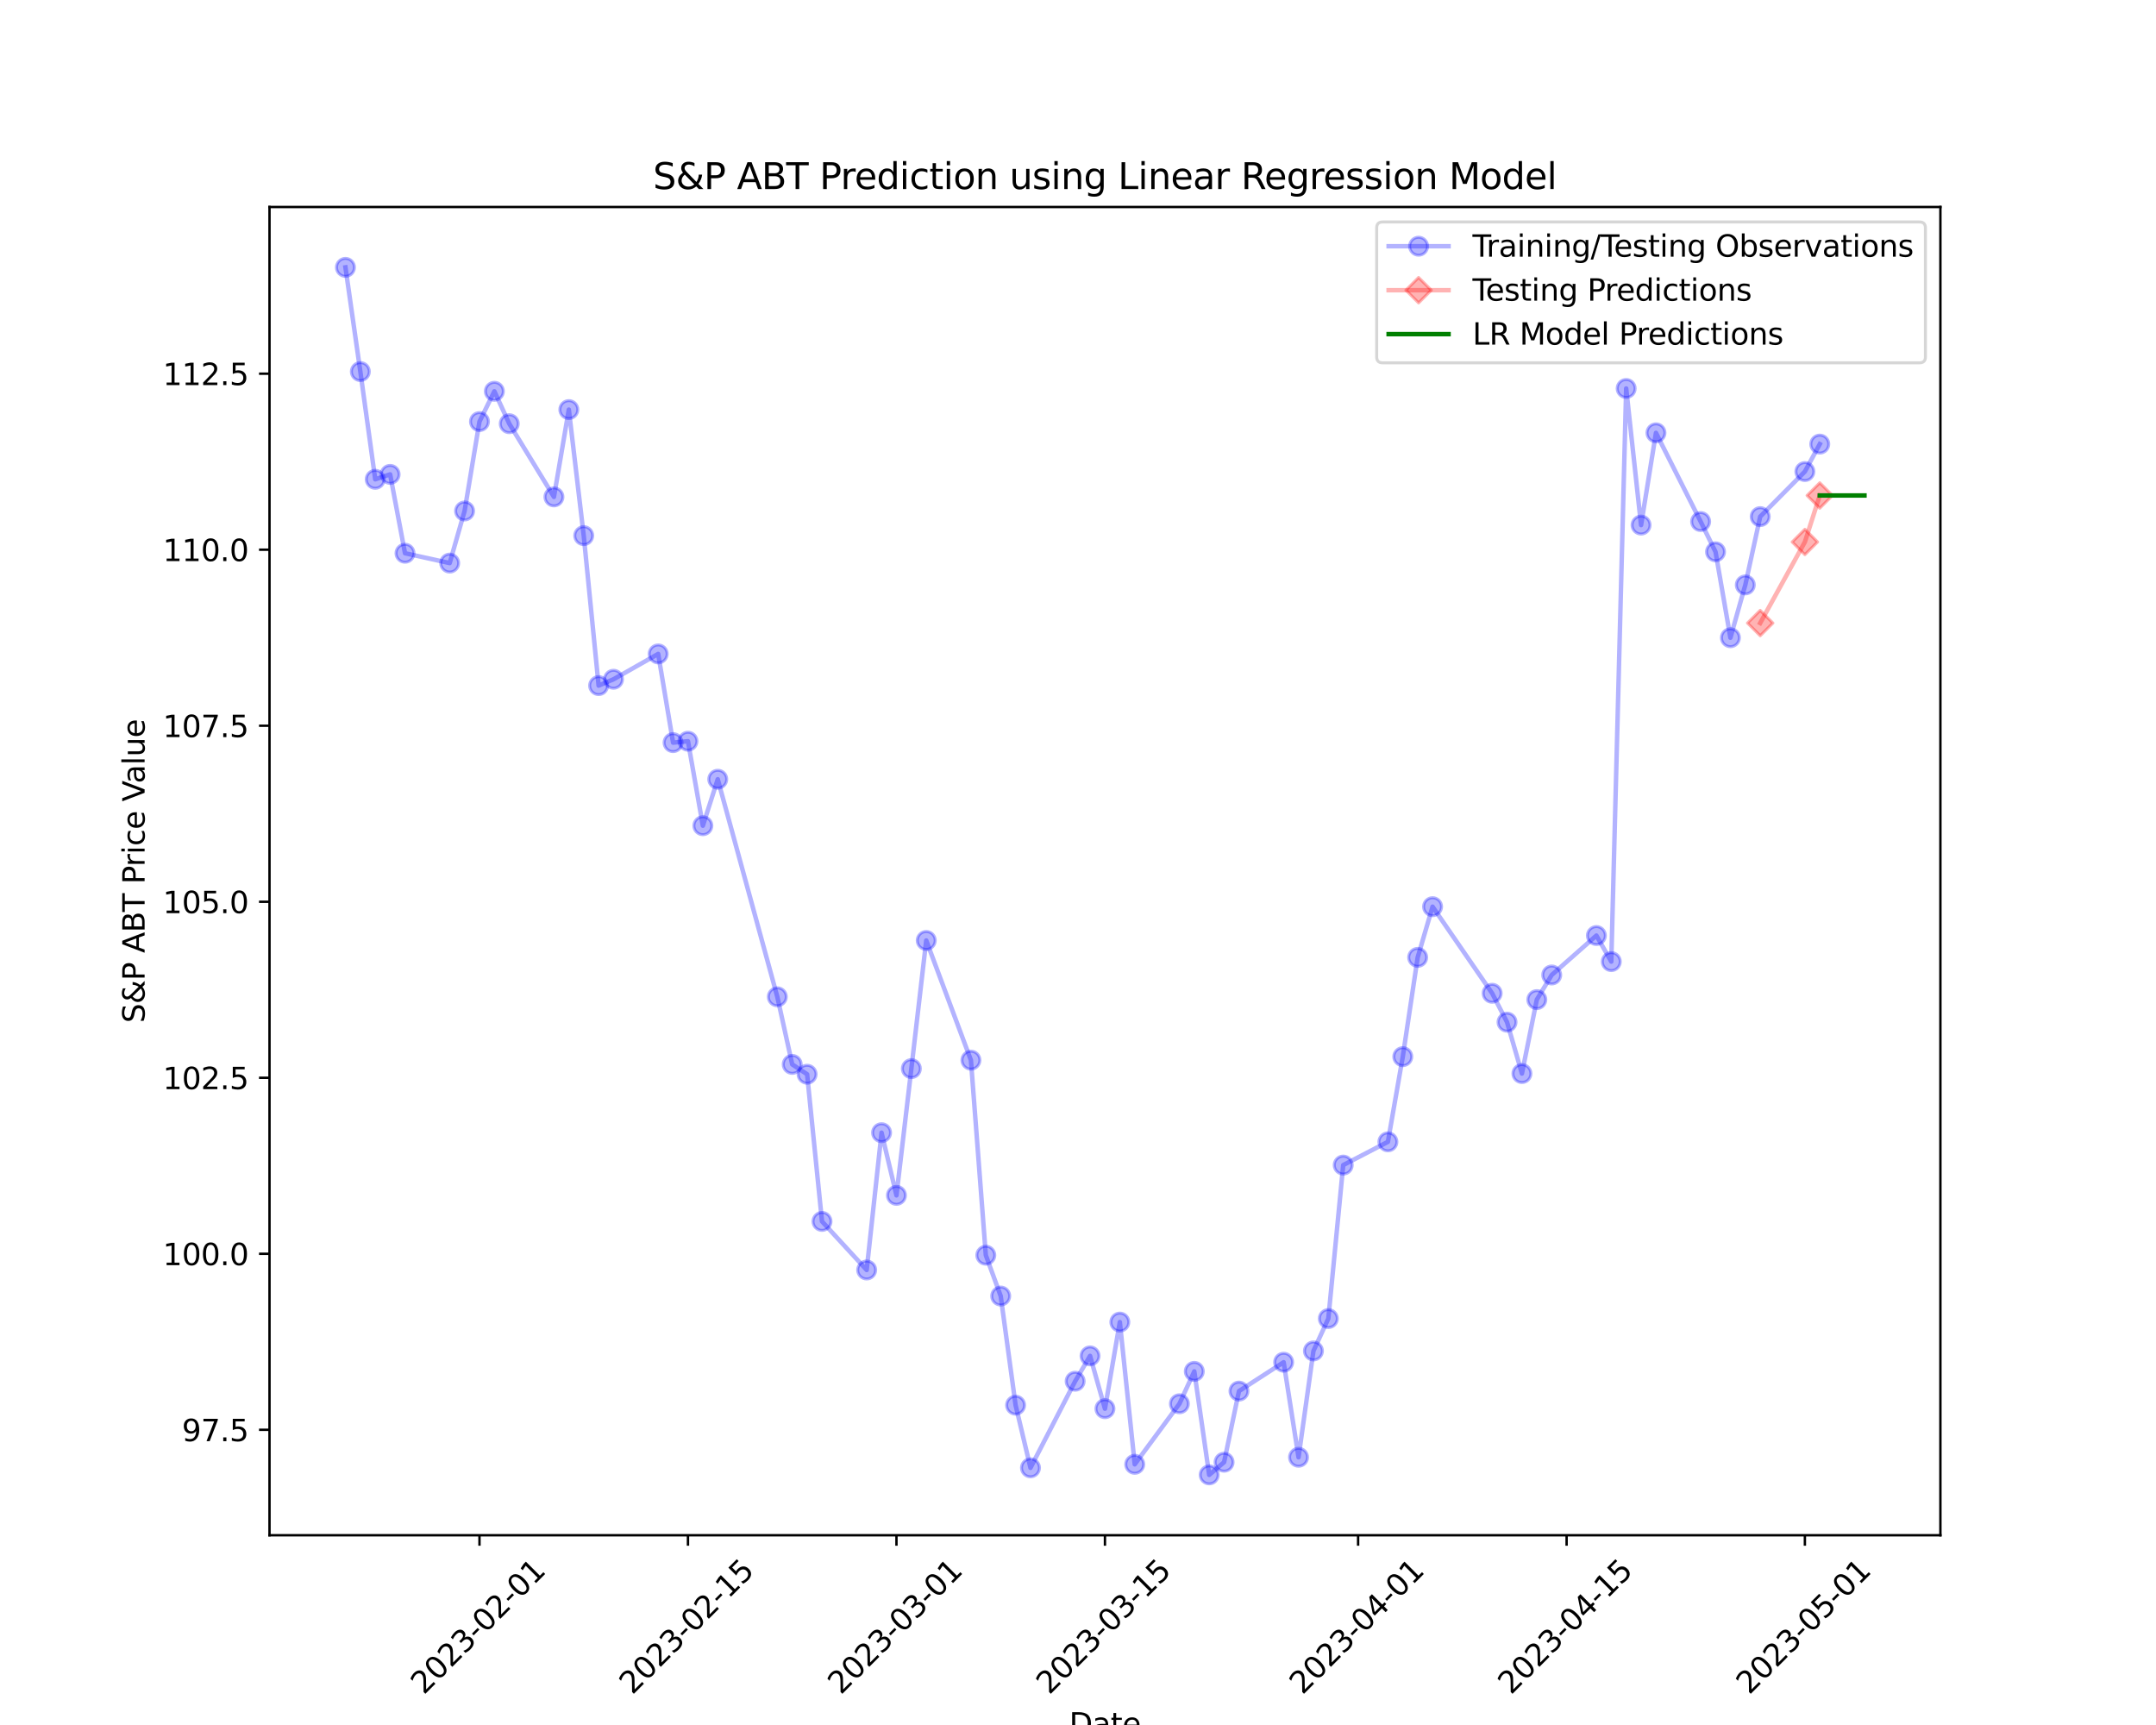 <?xml version="1.0" encoding="utf-8" standalone="no"?>
<!DOCTYPE svg PUBLIC "-//W3C//DTD SVG 1.1//EN"
  "http://www.w3.org/Graphics/SVG/1.1/DTD/svg11.dtd">
<svg xmlns:xlink="http://www.w3.org/1999/xlink" width="720pt" height="576pt" viewBox="0 0 720 576" xmlns="http://www.w3.org/2000/svg" version="1.1">
 <defs>
  <style type="text/css">*{stroke-linejoin: round; stroke-linecap: butt}</style>
 </defs>
 <g id="figure_1">
  <g id="patch_1">
   <path d="M 0 576 
L 720 576 
L 720 0 
L 0 0 
z
" style="fill: #ffffff"/>
  </g>
  <g id="axes_1">
   <g id="patch_2">
    <path d="M 90 512.64 
L 648 512.64 
L 648 69.12 
L 90 69.12 
z
" style="fill: #ffffff"/>
   </g>
   <g id="matplotlib.axis_1">
    <g id="xtick_1">
     <g id="line2d_1">
      <defs>
       <path id="m83fe8c1f58" d="M 0 0 
L 0 3.5 
" style="stroke: #000000; stroke-width: 0.8"/>
      </defs>
      <g>
       <use xlink:href="#m83fe8c1f58" x="160.123" y="512.64" style="stroke: #000000; stroke-width: 0.8"/>
      </g>
     </g>
     <g id="text_1">
      <!-- 2023-02-01 -->
      <g transform="translate(141.527 566.107) rotate(-45) scale(0.1 -0.1)">
       <defs>
        <path id="DejaVuSans-32" d="M 1228 531 
L 3431 531 
L 3431 0 
L 469 0 
L 469 531 
Q 828 903 1448 1529 
Q 2069 2156 2228 2338 
Q 2531 2678 2651 2914 
Q 2772 3150 2772 3378 
Q 2772 3750 2511 3984 
Q 2250 4219 1831 4219 
Q 1534 4219 1204 4116 
Q 875 4013 500 3803 
L 500 4441 
Q 881 4594 1212 4672 
Q 1544 4750 1819 4750 
Q 2544 4750 2975 4387 
Q 3406 4025 3406 3419 
Q 3406 3131 3298 2873 
Q 3191 2616 2906 2266 
Q 2828 2175 2409 1742 
Q 1991 1309 1228 531 
z
" transform="scale(0.016)"/>
        <path id="DejaVuSans-30" d="M 2034 4250 
Q 1547 4250 1301 3770 
Q 1056 3291 1056 2328 
Q 1056 1369 1301 889 
Q 1547 409 2034 409 
Q 2525 409 2770 889 
Q 3016 1369 3016 2328 
Q 3016 3291 2770 3770 
Q 2525 4250 2034 4250 
z
M 2034 4750 
Q 2819 4750 3233 4129 
Q 3647 3509 3647 2328 
Q 3647 1150 3233 529 
Q 2819 -91 2034 -91 
Q 1250 -91 836 529 
Q 422 1150 422 2328 
Q 422 3509 836 4129 
Q 1250 4750 2034 4750 
z
" transform="scale(0.016)"/>
        <path id="DejaVuSans-33" d="M 2597 2516 
Q 3050 2419 3304 2112 
Q 3559 1806 3559 1356 
Q 3559 666 3084 287 
Q 2609 -91 1734 -91 
Q 1441 -91 1130 -33 
Q 819 25 488 141 
L 488 750 
Q 750 597 1062 519 
Q 1375 441 1716 441 
Q 2309 441 2620 675 
Q 2931 909 2931 1356 
Q 2931 1769 2642 2001 
Q 2353 2234 1838 2234 
L 1294 2234 
L 1294 2753 
L 1863 2753 
Q 2328 2753 2575 2939 
Q 2822 3125 2822 3475 
Q 2822 3834 2567 4026 
Q 2313 4219 1838 4219 
Q 1578 4219 1281 4162 
Q 984 4106 628 3988 
L 628 4550 
Q 988 4650 1302 4700 
Q 1616 4750 1894 4750 
Q 2613 4750 3031 4423 
Q 3450 4097 3450 3541 
Q 3450 3153 3228 2886 
Q 3006 2619 2597 2516 
z
" transform="scale(0.016)"/>
        <path id="DejaVuSans-2d" d="M 313 2009 
L 1997 2009 
L 1997 1497 
L 313 1497 
L 313 2009 
z
" transform="scale(0.016)"/>
        <path id="DejaVuSans-31" d="M 794 531 
L 1825 531 
L 1825 4091 
L 703 3866 
L 703 4441 
L 1819 4666 
L 2450 4666 
L 2450 531 
L 3481 531 
L 3481 0 
L 794 0 
L 794 531 
z
" transform="scale(0.016)"/>
       </defs>
       <use xlink:href="#DejaVuSans-32"/>
       <use xlink:href="#DejaVuSans-30" x="63.623"/>
       <use xlink:href="#DejaVuSans-32" x="127.246"/>
       <use xlink:href="#DejaVuSans-33" x="190.869"/>
       <use xlink:href="#DejaVuSans-2d" x="254.492"/>
       <use xlink:href="#DejaVuSans-30" x="290.576"/>
       <use xlink:href="#DejaVuSans-32" x="354.199"/>
       <use xlink:href="#DejaVuSans-2d" x="417.822"/>
       <use xlink:href="#DejaVuSans-30" x="453.906"/>
       <use xlink:href="#DejaVuSans-31" x="517.529"/>
      </g>
     </g>
    </g>
    <g id="xtick_2">
     <g id="line2d_2">
      <g>
       <use xlink:href="#m83fe8c1f58" x="229.749" y="512.64" style="stroke: #000000; stroke-width: 0.8"/>
      </g>
     </g>
     <g id="text_2">
      <!-- 2023-02-15 -->
      <g transform="translate(211.153 566.107) rotate(-45) scale(0.1 -0.1)">
       <defs>
        <path id="DejaVuSans-35" d="M 691 4666 
L 3169 4666 
L 3169 4134 
L 1269 4134 
L 1269 2991 
Q 1406 3038 1543 3061 
Q 1681 3084 1819 3084 
Q 2600 3084 3056 2656 
Q 3513 2228 3513 1497 
Q 3513 744 3044 326 
Q 2575 -91 1722 -91 
Q 1428 -91 1123 -41 
Q 819 9 494 109 
L 494 744 
Q 775 591 1075 516 
Q 1375 441 1709 441 
Q 2250 441 2565 725 
Q 2881 1009 2881 1497 
Q 2881 1984 2565 2268 
Q 2250 2553 1709 2553 
Q 1456 2553 1204 2497 
Q 953 2441 691 2322 
L 691 4666 
z
" transform="scale(0.016)"/>
       </defs>
       <use xlink:href="#DejaVuSans-32"/>
       <use xlink:href="#DejaVuSans-30" x="63.623"/>
       <use xlink:href="#DejaVuSans-32" x="127.246"/>
       <use xlink:href="#DejaVuSans-33" x="190.869"/>
       <use xlink:href="#DejaVuSans-2d" x="254.492"/>
       <use xlink:href="#DejaVuSans-30" x="290.576"/>
       <use xlink:href="#DejaVuSans-32" x="354.199"/>
       <use xlink:href="#DejaVuSans-2d" x="417.822"/>
       <use xlink:href="#DejaVuSans-31" x="453.906"/>
       <use xlink:href="#DejaVuSans-35" x="517.529"/>
      </g>
     </g>
    </g>
    <g id="xtick_3">
     <g id="line2d_3">
      <g>
       <use xlink:href="#m83fe8c1f58" x="299.374" y="512.64" style="stroke: #000000; stroke-width: 0.8"/>
      </g>
     </g>
     <g id="text_3">
      <!-- 2023-03-01 -->
      <g transform="translate(280.779 566.107) rotate(-45) scale(0.1 -0.1)">
       <use xlink:href="#DejaVuSans-32"/>
       <use xlink:href="#DejaVuSans-30" x="63.623"/>
       <use xlink:href="#DejaVuSans-32" x="127.246"/>
       <use xlink:href="#DejaVuSans-33" x="190.869"/>
       <use xlink:href="#DejaVuSans-2d" x="254.492"/>
       <use xlink:href="#DejaVuSans-30" x="290.576"/>
       <use xlink:href="#DejaVuSans-33" x="354.199"/>
       <use xlink:href="#DejaVuSans-2d" x="417.822"/>
       <use xlink:href="#DejaVuSans-30" x="453.906"/>
       <use xlink:href="#DejaVuSans-31" x="517.529"/>
      </g>
     </g>
    </g>
    <g id="xtick_4">
     <g id="line2d_4">
      <g>
       <use xlink:href="#m83fe8c1f58" x="369" y="512.64" style="stroke: #000000; stroke-width: 0.8"/>
      </g>
     </g>
     <g id="text_4">
      <!-- 2023-03-15 -->
      <g transform="translate(350.404 566.107) rotate(-45) scale(0.1 -0.1)">
       <use xlink:href="#DejaVuSans-32"/>
       <use xlink:href="#DejaVuSans-30" x="63.623"/>
       <use xlink:href="#DejaVuSans-32" x="127.246"/>
       <use xlink:href="#DejaVuSans-33" x="190.869"/>
       <use xlink:href="#DejaVuSans-2d" x="254.492"/>
       <use xlink:href="#DejaVuSans-30" x="290.576"/>
       <use xlink:href="#DejaVuSans-33" x="354.199"/>
       <use xlink:href="#DejaVuSans-2d" x="417.822"/>
       <use xlink:href="#DejaVuSans-31" x="453.906"/>
       <use xlink:href="#DejaVuSans-35" x="517.529"/>
      </g>
     </g>
    </g>
    <g id="xtick_5">
     <g id="line2d_5">
      <g>
       <use xlink:href="#m83fe8c1f58" x="453.545" y="512.64" style="stroke: #000000; stroke-width: 0.8"/>
      </g>
     </g>
     <g id="text_5">
      <!-- 2023-04-01 -->
      <g transform="translate(434.95 566.107) rotate(-45) scale(0.1 -0.1)">
       <defs>
        <path id="DejaVuSans-34" d="M 2419 4116 
L 825 1625 
L 2419 1625 
L 2419 4116 
z
M 2253 4666 
L 3047 4666 
L 3047 1625 
L 3713 1625 
L 3713 1100 
L 3047 1100 
L 3047 0 
L 2419 0 
L 2419 1100 
L 313 1100 
L 313 1709 
L 2253 4666 
z
" transform="scale(0.016)"/>
       </defs>
       <use xlink:href="#DejaVuSans-32"/>
       <use xlink:href="#DejaVuSans-30" x="63.623"/>
       <use xlink:href="#DejaVuSans-32" x="127.246"/>
       <use xlink:href="#DejaVuSans-33" x="190.869"/>
       <use xlink:href="#DejaVuSans-2d" x="254.492"/>
       <use xlink:href="#DejaVuSans-30" x="290.576"/>
       <use xlink:href="#DejaVuSans-34" x="354.199"/>
       <use xlink:href="#DejaVuSans-2d" x="417.822"/>
       <use xlink:href="#DejaVuSans-30" x="453.906"/>
       <use xlink:href="#DejaVuSans-31" x="517.529"/>
      </g>
     </g>
    </g>
    <g id="xtick_6">
     <g id="line2d_6">
      <g>
       <use xlink:href="#m83fe8c1f58" x="523.171" y="512.64" style="stroke: #000000; stroke-width: 0.8"/>
      </g>
     </g>
     <g id="text_6">
      <!-- 2023-04-15 -->
      <g transform="translate(504.575 566.107) rotate(-45) scale(0.1 -0.1)">
       <use xlink:href="#DejaVuSans-32"/>
       <use xlink:href="#DejaVuSans-30" x="63.623"/>
       <use xlink:href="#DejaVuSans-32" x="127.246"/>
       <use xlink:href="#DejaVuSans-33" x="190.869"/>
       <use xlink:href="#DejaVuSans-2d" x="254.492"/>
       <use xlink:href="#DejaVuSans-30" x="290.576"/>
       <use xlink:href="#DejaVuSans-34" x="354.199"/>
       <use xlink:href="#DejaVuSans-2d" x="417.822"/>
       <use xlink:href="#DejaVuSans-31" x="453.906"/>
       <use xlink:href="#DejaVuSans-35" x="517.529"/>
      </g>
     </g>
    </g>
    <g id="xtick_7">
     <g id="line2d_7">
      <g>
       <use xlink:href="#m83fe8c1f58" x="602.743" y="512.64" style="stroke: #000000; stroke-width: 0.8"/>
      </g>
     </g>
     <g id="text_7">
      <!-- 2023-05-01 -->
      <g transform="translate(584.148 566.107) rotate(-45) scale(0.1 -0.1)">
       <use xlink:href="#DejaVuSans-32"/>
       <use xlink:href="#DejaVuSans-30" x="63.623"/>
       <use xlink:href="#DejaVuSans-32" x="127.246"/>
       <use xlink:href="#DejaVuSans-33" x="190.869"/>
       <use xlink:href="#DejaVuSans-2d" x="254.492"/>
       <use xlink:href="#DejaVuSans-30" x="290.576"/>
       <use xlink:href="#DejaVuSans-35" x="354.199"/>
       <use xlink:href="#DejaVuSans-2d" x="417.822"/>
       <use xlink:href="#DejaVuSans-30" x="453.906"/>
       <use xlink:href="#DejaVuSans-31" x="517.529"/>
      </g>
     </g>
    </g>
    <g id="text_8">
     <!-- Date -->
     <g transform="translate(357.049 579.176) scale(0.1 -0.1)">
      <defs>
       <path id="DejaVuSans-44" d="M 1259 4147 
L 1259 519 
L 2022 519 
Q 2988 519 3436 956 
Q 3884 1394 3884 2338 
Q 3884 3275 3436 3711 
Q 2988 4147 2022 4147 
L 1259 4147 
z
M 628 4666 
L 1925 4666 
Q 3281 4666 3915 4102 
Q 4550 3538 4550 2338 
Q 4550 1131 3912 565 
Q 3275 0 1925 0 
L 628 0 
L 628 4666 
z
" transform="scale(0.016)"/>
       <path id="DejaVuSans-61" d="M 2194 1759 
Q 1497 1759 1228 1600 
Q 959 1441 959 1056 
Q 959 750 1161 570 
Q 1363 391 1709 391 
Q 2188 391 2477 730 
Q 2766 1069 2766 1631 
L 2766 1759 
L 2194 1759 
z
M 3341 1997 
L 3341 0 
L 2766 0 
L 2766 531 
Q 2569 213 2275 61 
Q 1981 -91 1556 -91 
Q 1019 -91 701 211 
Q 384 513 384 1019 
Q 384 1609 779 1909 
Q 1175 2209 1959 2209 
L 2766 2209 
L 2766 2266 
Q 2766 2663 2505 2880 
Q 2244 3097 1772 3097 
Q 1472 3097 1187 3025 
Q 903 2953 641 2809 
L 641 3341 
Q 956 3463 1253 3523 
Q 1550 3584 1831 3584 
Q 2591 3584 2966 3190 
Q 3341 2797 3341 1997 
z
" transform="scale(0.016)"/>
       <path id="DejaVuSans-74" d="M 1172 4494 
L 1172 3500 
L 2356 3500 
L 2356 3053 
L 1172 3053 
L 1172 1153 
Q 1172 725 1289 603 
Q 1406 481 1766 481 
L 2356 481 
L 2356 0 
L 1766 0 
Q 1100 0 847 248 
Q 594 497 594 1153 
L 594 3053 
L 172 3053 
L 172 3500 
L 594 3500 
L 594 4494 
L 1172 4494 
z
" transform="scale(0.016)"/>
       <path id="DejaVuSans-65" d="M 3597 1894 
L 3597 1613 
L 953 1613 
Q 991 1019 1311 708 
Q 1631 397 2203 397 
Q 2534 397 2845 478 
Q 3156 559 3463 722 
L 3463 178 
Q 3153 47 2828 -22 
Q 2503 -91 2169 -91 
Q 1331 -91 842 396 
Q 353 884 353 1716 
Q 353 2575 817 3079 
Q 1281 3584 2069 3584 
Q 2775 3584 3186 3129 
Q 3597 2675 3597 1894 
z
M 3022 2063 
Q 3016 2534 2758 2815 
Q 2500 3097 2075 3097 
Q 1594 3097 1305 2825 
Q 1016 2553 972 2059 
L 3022 2063 
z
" transform="scale(0.016)"/>
      </defs>
      <use xlink:href="#DejaVuSans-44"/>
      <use xlink:href="#DejaVuSans-61" x="77.002"/>
      <use xlink:href="#DejaVuSans-74" x="138.281"/>
      <use xlink:href="#DejaVuSans-65" x="177.49"/>
     </g>
    </g>
   </g>
   <g id="matplotlib.axis_2">
    <g id="ytick_1">
     <g id="line2d_8">
      <defs>
       <path id="m5376df1d9d" d="M 0 0 
L -3.5 0 
" style="stroke: #000000; stroke-width: 0.8"/>
      </defs>
      <g>
       <use xlink:href="#m5376df1d9d" x="90" y="477.433" style="stroke: #000000; stroke-width: 0.8"/>
      </g>
     </g>
     <g id="text_9">
      <!-- 97.5 -->
      <g transform="translate(60.734 481.233) scale(0.1 -0.1)">
       <defs>
        <path id="DejaVuSans-39" d="M 703 97 
L 703 672 
Q 941 559 1184 500 
Q 1428 441 1663 441 
Q 2288 441 2617 861 
Q 2947 1281 2994 2138 
Q 2813 1869 2534 1725 
Q 2256 1581 1919 1581 
Q 1219 1581 811 2004 
Q 403 2428 403 3163 
Q 403 3881 828 4315 
Q 1253 4750 1959 4750 
Q 2769 4750 3195 4129 
Q 3622 3509 3622 2328 
Q 3622 1225 3098 567 
Q 2575 -91 1691 -91 
Q 1453 -91 1209 -44 
Q 966 3 703 97 
z
M 1959 2075 
Q 2384 2075 2632 2365 
Q 2881 2656 2881 3163 
Q 2881 3666 2632 3958 
Q 2384 4250 1959 4250 
Q 1534 4250 1286 3958 
Q 1038 3666 1038 3163 
Q 1038 2656 1286 2365 
Q 1534 2075 1959 2075 
z
" transform="scale(0.016)"/>
        <path id="DejaVuSans-37" d="M 525 4666 
L 3525 4666 
L 3525 4397 
L 1831 0 
L 1172 0 
L 2766 4134 
L 525 4134 
L 525 4666 
z
" transform="scale(0.016)"/>
        <path id="DejaVuSans-2e" d="M 684 794 
L 1344 794 
L 1344 0 
L 684 0 
L 684 794 
z
" transform="scale(0.016)"/>
       </defs>
       <use xlink:href="#DejaVuSans-39"/>
       <use xlink:href="#DejaVuSans-37" x="63.623"/>
       <use xlink:href="#DejaVuSans-2e" x="127.246"/>
       <use xlink:href="#DejaVuSans-35" x="159.033"/>
      </g>
     </g>
    </g>
    <g id="ytick_2">
     <g id="line2d_9">
      <g>
       <use xlink:href="#m5376df1d9d" x="90" y="418.658" style="stroke: #000000; stroke-width: 0.8"/>
      </g>
     </g>
     <g id="text_10">
      <!-- 100.0 -->
      <g transform="translate(54.372 422.457) scale(0.1 -0.1)">
       <use xlink:href="#DejaVuSans-31"/>
       <use xlink:href="#DejaVuSans-30" x="63.623"/>
       <use xlink:href="#DejaVuSans-30" x="127.246"/>
       <use xlink:href="#DejaVuSans-2e" x="190.869"/>
       <use xlink:href="#DejaVuSans-30" x="222.656"/>
      </g>
     </g>
    </g>
    <g id="ytick_3">
     <g id="line2d_10">
      <g>
       <use xlink:href="#m5376df1d9d" x="90" y="359.882" style="stroke: #000000; stroke-width: 0.8"/>
      </g>
     </g>
     <g id="text_11">
      <!-- 102.5 -->
      <g transform="translate(54.372 363.682) scale(0.1 -0.1)">
       <use xlink:href="#DejaVuSans-31"/>
       <use xlink:href="#DejaVuSans-30" x="63.623"/>
       <use xlink:href="#DejaVuSans-32" x="127.246"/>
       <use xlink:href="#DejaVuSans-2e" x="190.869"/>
       <use xlink:href="#DejaVuSans-35" x="222.656"/>
      </g>
     </g>
    </g>
    <g id="ytick_4">
     <g id="line2d_11">
      <g>
       <use xlink:href="#m5376df1d9d" x="90" y="301.107" style="stroke: #000000; stroke-width: 0.8"/>
      </g>
     </g>
     <g id="text_12">
      <!-- 105.0 -->
      <g transform="translate(54.372 304.906) scale(0.1 -0.1)">
       <use xlink:href="#DejaVuSans-31"/>
       <use xlink:href="#DejaVuSans-30" x="63.623"/>
       <use xlink:href="#DejaVuSans-35" x="127.246"/>
       <use xlink:href="#DejaVuSans-2e" x="190.869"/>
       <use xlink:href="#DejaVuSans-30" x="222.656"/>
      </g>
     </g>
    </g>
    <g id="ytick_5">
     <g id="line2d_12">
      <g>
       <use xlink:href="#m5376df1d9d" x="90" y="242.331" style="stroke: #000000; stroke-width: 0.8"/>
      </g>
     </g>
     <g id="text_13">
      <!-- 107.5 -->
      <g transform="translate(54.372 246.131) scale(0.1 -0.1)">
       <use xlink:href="#DejaVuSans-31"/>
       <use xlink:href="#DejaVuSans-30" x="63.623"/>
       <use xlink:href="#DejaVuSans-37" x="127.246"/>
       <use xlink:href="#DejaVuSans-2e" x="190.869"/>
       <use xlink:href="#DejaVuSans-35" x="222.656"/>
      </g>
     </g>
    </g>
    <g id="ytick_6">
     <g id="line2d_13">
      <g>
       <use xlink:href="#m5376df1d9d" x="90" y="183.556" style="stroke: #000000; stroke-width: 0.8"/>
      </g>
     </g>
     <g id="text_14">
      <!-- 110.0 -->
      <g transform="translate(54.372 187.355) scale(0.1 -0.1)">
       <use xlink:href="#DejaVuSans-31"/>
       <use xlink:href="#DejaVuSans-31" x="63.623"/>
       <use xlink:href="#DejaVuSans-30" x="127.246"/>
       <use xlink:href="#DejaVuSans-2e" x="190.869"/>
       <use xlink:href="#DejaVuSans-30" x="222.656"/>
      </g>
     </g>
    </g>
    <g id="ytick_7">
     <g id="line2d_14">
      <g>
       <use xlink:href="#m5376df1d9d" x="90" y="124.78" style="stroke: #000000; stroke-width: 0.8"/>
      </g>
     </g>
     <g id="text_15">
      <!-- 112.5 -->
      <g transform="translate(54.372 128.58) scale(0.1 -0.1)">
       <use xlink:href="#DejaVuSans-31"/>
       <use xlink:href="#DejaVuSans-31" x="63.623"/>
       <use xlink:href="#DejaVuSans-32" x="127.246"/>
       <use xlink:href="#DejaVuSans-2e" x="190.869"/>
       <use xlink:href="#DejaVuSans-35" x="222.656"/>
      </g>
     </g>
    </g>
    <g id="text_16">
     <!-- S&amp;P ABT Price Value -->
     <g transform="translate(48.292 341.569) rotate(-90) scale(0.1 -0.1)">
      <defs>
       <path id="DejaVuSans-53" d="M 3425 4513 
L 3425 3897 
Q 3066 4069 2747 4153 
Q 2428 4238 2131 4238 
Q 1616 4238 1336 4038 
Q 1056 3838 1056 3469 
Q 1056 3159 1242 3001 
Q 1428 2844 1947 2747 
L 2328 2669 
Q 3034 2534 3370 2195 
Q 3706 1856 3706 1288 
Q 3706 609 3251 259 
Q 2797 -91 1919 -91 
Q 1588 -91 1214 -16 
Q 841 59 441 206 
L 441 856 
Q 825 641 1194 531 
Q 1563 422 1919 422 
Q 2459 422 2753 634 
Q 3047 847 3047 1241 
Q 3047 1584 2836 1778 
Q 2625 1972 2144 2069 
L 1759 2144 
Q 1053 2284 737 2584 
Q 422 2884 422 3419 
Q 422 4038 858 4394 
Q 1294 4750 2059 4750 
Q 2388 4750 2728 4690 
Q 3069 4631 3425 4513 
z
" transform="scale(0.016)"/>
       <path id="DejaVuSans-26" d="M 1556 2509 
Q 1272 2256 1139 2004 
Q 1006 1753 1006 1478 
Q 1006 1022 1337 719 
Q 1669 416 2169 416 
Q 2466 416 2725 514 
Q 2984 613 3213 813 
L 1556 2509 
z
M 1997 2859 
L 3584 1234 
Q 3769 1513 3872 1830 
Q 3975 2147 3994 2503 
L 4575 2503 
Q 4538 2091 4375 1687 
Q 4213 1284 3922 891 
L 4794 0 
L 4006 0 
L 3559 459 
Q 3234 181 2878 45 
Q 2522 -91 2113 -91 
Q 1359 -91 881 339 
Q 403 769 403 1441 
Q 403 1841 612 2192 
Q 822 2544 1241 2853 
Q 1091 3050 1012 3245 
Q 934 3441 934 3628 
Q 934 4134 1281 4442 
Q 1628 4750 2203 4750 
Q 2463 4750 2720 4694 
Q 2978 4638 3244 4525 
L 3244 3956 
Q 2972 4103 2725 4179 
Q 2478 4256 2266 4256 
Q 1938 4256 1733 4082 
Q 1528 3909 1528 3634 
Q 1528 3475 1620 3314 
Q 1713 3153 1997 2859 
z
" transform="scale(0.016)"/>
       <path id="DejaVuSans-50" d="M 1259 4147 
L 1259 2394 
L 2053 2394 
Q 2494 2394 2734 2622 
Q 2975 2850 2975 3272 
Q 2975 3691 2734 3919 
Q 2494 4147 2053 4147 
L 1259 4147 
z
M 628 4666 
L 2053 4666 
Q 2838 4666 3239 4311 
Q 3641 3956 3641 3272 
Q 3641 2581 3239 2228 
Q 2838 1875 2053 1875 
L 1259 1875 
L 1259 0 
L 628 0 
L 628 4666 
z
" transform="scale(0.016)"/>
       <path id="DejaVuSans-20" transform="scale(0.016)"/>
       <path id="DejaVuSans-41" d="M 2188 4044 
L 1331 1722 
L 3047 1722 
L 2188 4044 
z
M 1831 4666 
L 2547 4666 
L 4325 0 
L 3669 0 
L 3244 1197 
L 1141 1197 
L 716 0 
L 50 0 
L 1831 4666 
z
" transform="scale(0.016)"/>
       <path id="DejaVuSans-42" d="M 1259 2228 
L 1259 519 
L 2272 519 
Q 2781 519 3026 730 
Q 3272 941 3272 1375 
Q 3272 1813 3026 2020 
Q 2781 2228 2272 2228 
L 1259 2228 
z
M 1259 4147 
L 1259 2741 
L 2194 2741 
Q 2656 2741 2882 2914 
Q 3109 3088 3109 3444 
Q 3109 3797 2882 3972 
Q 2656 4147 2194 4147 
L 1259 4147 
z
M 628 4666 
L 2241 4666 
Q 2963 4666 3353 4366 
Q 3744 4066 3744 3513 
Q 3744 3084 3544 2831 
Q 3344 2578 2956 2516 
Q 3422 2416 3680 2098 
Q 3938 1781 3938 1306 
Q 3938 681 3513 340 
Q 3088 0 2303 0 
L 628 0 
L 628 4666 
z
" transform="scale(0.016)"/>
       <path id="DejaVuSans-54" d="M -19 4666 
L 3928 4666 
L 3928 4134 
L 2272 4134 
L 2272 0 
L 1638 0 
L 1638 4134 
L -19 4134 
L -19 4666 
z
" transform="scale(0.016)"/>
       <path id="DejaVuSans-72" d="M 2631 2963 
Q 2534 3019 2420 3045 
Q 2306 3072 2169 3072 
Q 1681 3072 1420 2755 
Q 1159 2438 1159 1844 
L 1159 0 
L 581 0 
L 581 3500 
L 1159 3500 
L 1159 2956 
Q 1341 3275 1631 3429 
Q 1922 3584 2338 3584 
Q 2397 3584 2469 3576 
Q 2541 3569 2628 3553 
L 2631 2963 
z
" transform="scale(0.016)"/>
       <path id="DejaVuSans-69" d="M 603 3500 
L 1178 3500 
L 1178 0 
L 603 0 
L 603 3500 
z
M 603 4863 
L 1178 4863 
L 1178 4134 
L 603 4134 
L 603 4863 
z
" transform="scale(0.016)"/>
       <path id="DejaVuSans-63" d="M 3122 3366 
L 3122 2828 
Q 2878 2963 2633 3030 
Q 2388 3097 2138 3097 
Q 1578 3097 1268 2742 
Q 959 2388 959 1747 
Q 959 1106 1268 751 
Q 1578 397 2138 397 
Q 2388 397 2633 464 
Q 2878 531 3122 666 
L 3122 134 
Q 2881 22 2623 -34 
Q 2366 -91 2075 -91 
Q 1284 -91 818 406 
Q 353 903 353 1747 
Q 353 2603 823 3093 
Q 1294 3584 2113 3584 
Q 2378 3584 2631 3529 
Q 2884 3475 3122 3366 
z
" transform="scale(0.016)"/>
       <path id="DejaVuSans-56" d="M 1831 0 
L 50 4666 
L 709 4666 
L 2188 738 
L 3669 4666 
L 4325 4666 
L 2547 0 
L 1831 0 
z
" transform="scale(0.016)"/>
       <path id="DejaVuSans-6c" d="M 603 4863 
L 1178 4863 
L 1178 0 
L 603 0 
L 603 4863 
z
" transform="scale(0.016)"/>
       <path id="DejaVuSans-75" d="M 544 1381 
L 544 3500 
L 1119 3500 
L 1119 1403 
Q 1119 906 1312 657 
Q 1506 409 1894 409 
Q 2359 409 2629 706 
Q 2900 1003 2900 1516 
L 2900 3500 
L 3475 3500 
L 3475 0 
L 2900 0 
L 2900 538 
Q 2691 219 2414 64 
Q 2138 -91 1772 -91 
Q 1169 -91 856 284 
Q 544 659 544 1381 
z
M 1991 3584 
L 1991 3584 
z
" transform="scale(0.016)"/>
      </defs>
      <use xlink:href="#DejaVuSans-53"/>
      <use xlink:href="#DejaVuSans-26" x="63.477"/>
      <use xlink:href="#DejaVuSans-50" x="141.455"/>
      <use xlink:href="#DejaVuSans-20" x="201.758"/>
      <use xlink:href="#DejaVuSans-41" x="233.545"/>
      <use xlink:href="#DejaVuSans-42" x="301.953"/>
      <use xlink:href="#DejaVuSans-54" x="370.557"/>
      <use xlink:href="#DejaVuSans-20" x="431.641"/>
      <use xlink:href="#DejaVuSans-50" x="463.428"/>
      <use xlink:href="#DejaVuSans-72" x="521.98"/>
      <use xlink:href="#DejaVuSans-69" x="563.094"/>
      <use xlink:href="#DejaVuSans-63" x="590.877"/>
      <use xlink:href="#DejaVuSans-65" x="645.857"/>
      <use xlink:href="#DejaVuSans-20" x="707.381"/>
      <use xlink:href="#DejaVuSans-56" x="739.168"/>
      <use xlink:href="#DejaVuSans-61" x="799.826"/>
      <use xlink:href="#DejaVuSans-6c" x="861.105"/>
      <use xlink:href="#DejaVuSans-75" x="888.889"/>
      <use xlink:href="#DejaVuSans-65" x="952.268"/>
     </g>
    </g>
   </g>
   <g id="line2d_15">
    <path d="M 115.364 89.28 
L 120.337 124.075 
L 125.31 160.046 
L 130.283 158.4 
L 135.257 184.732 
L 150.176 188.023 
L 155.15 170.625 
L 160.123 140.767 
L 165.096 130.658 
L 170.07 141.473 
L 184.989 165.923 
L 189.963 136.771 
L 194.936 178.854 
L 199.909 228.931 
L 204.882 226.815 
L 219.802 218.351 
L 224.775 247.974 
L 229.749 247.504 
L 234.722 275.716 
L 239.695 260.199 
L 259.588 332.846 
L 264.561 355.415 
L 269.535 358.707 
L 274.508 407.843 
L 289.428 424.065 
L 294.401 378.22 
L 299.374 399.144 
L 304.348 356.826 
L 309.321 314.038 
L 324.241 354.005 
L 329.214 419.128 
L 334.187 432.764 
L 339.16 469.205 
L 344.134 490.129 
L 359.053 461.211 
L 364.027 452.748 
L 369 470.38 
L 373.973 441.463 
L 378.947 488.953 
L 393.866 468.735 
L 398.84 457.92 
L 403.813 492.48 
L 408.786 488.248 
L 413.759 464.503 
L 428.679 454.864 
L 433.652 486.602 
L 438.626 451.102 
L 443.599 440.287 
L 448.572 389.035 
L 463.492 381.277 
L 468.465 352.829 
L 473.439 319.68 
L 478.412 302.753 
L 498.305 331.67 
L 503.278 341.309 
L 508.251 358.472 
L 513.225 333.786 
L 518.198 325.558 
L 533.118 312.392 
L 538.091 321.091 
L 543.064 129.718 
L 548.037 175.327 
L 553.011 144.529 
L 567.93 174.152 
L 572.904 184.261 
L 577.877 212.944 
L 582.85 195.311 
L 587.824 172.506 
L 602.743 157.46 
L 607.717 148.291 
" clip-path="url(#p447311711f)" style="fill: none; stroke: #0000ff; stroke-opacity: 0.3; stroke-width: 1.5; stroke-linecap: square"/>
    <defs>
     <path id="ma96771f032" d="M 0 3 
C 0.796 3 1.559 2.684 2.121 2.121 
C 2.684 1.559 3 0.796 3 0 
C 3 -0.796 2.684 -1.559 2.121 -2.121 
C 1.559 -2.684 0.796 -3 0 -3 
C -0.796 -3 -1.559 -2.684 -2.121 -2.121 
C -2.684 -1.559 -3 -0.796 -3 0 
C -3 0.796 -2.684 1.559 -2.121 2.121 
C -1.559 2.684 -0.796 3 0 3 
z
" style="stroke: #0000ff; stroke-opacity: 0.3"/>
    </defs>
    <g clip-path="url(#p447311711f)">
     <use xlink:href="#ma96771f032" x="115.364" y="89.28" style="fill: #0000ff; fill-opacity: 0.3; stroke: #0000ff; stroke-opacity: 0.3"/>
     <use xlink:href="#ma96771f032" x="120.337" y="124.075" style="fill: #0000ff; fill-opacity: 0.3; stroke: #0000ff; stroke-opacity: 0.3"/>
     <use xlink:href="#ma96771f032" x="125.31" y="160.046" style="fill: #0000ff; fill-opacity: 0.3; stroke: #0000ff; stroke-opacity: 0.3"/>
     <use xlink:href="#ma96771f032" x="130.283" y="158.4" style="fill: #0000ff; fill-opacity: 0.3; stroke: #0000ff; stroke-opacity: 0.3"/>
     <use xlink:href="#ma96771f032" x="135.257" y="184.732" style="fill: #0000ff; fill-opacity: 0.3; stroke: #0000ff; stroke-opacity: 0.3"/>
     <use xlink:href="#ma96771f032" x="150.176" y="188.023" style="fill: #0000ff; fill-opacity: 0.3; stroke: #0000ff; stroke-opacity: 0.3"/>
     <use xlink:href="#ma96771f032" x="155.15" y="170.625" style="fill: #0000ff; fill-opacity: 0.3; stroke: #0000ff; stroke-opacity: 0.3"/>
     <use xlink:href="#ma96771f032" x="160.123" y="140.767" style="fill: #0000ff; fill-opacity: 0.3; stroke: #0000ff; stroke-opacity: 0.3"/>
     <use xlink:href="#ma96771f032" x="165.096" y="130.658" style="fill: #0000ff; fill-opacity: 0.3; stroke: #0000ff; stroke-opacity: 0.3"/>
     <use xlink:href="#ma96771f032" x="170.07" y="141.473" style="fill: #0000ff; fill-opacity: 0.3; stroke: #0000ff; stroke-opacity: 0.3"/>
     <use xlink:href="#ma96771f032" x="184.989" y="165.923" style="fill: #0000ff; fill-opacity: 0.3; stroke: #0000ff; stroke-opacity: 0.3"/>
     <use xlink:href="#ma96771f032" x="189.963" y="136.771" style="fill: #0000ff; fill-opacity: 0.3; stroke: #0000ff; stroke-opacity: 0.3"/>
     <use xlink:href="#ma96771f032" x="194.936" y="178.854" style="fill: #0000ff; fill-opacity: 0.3; stroke: #0000ff; stroke-opacity: 0.3"/>
     <use xlink:href="#ma96771f032" x="199.909" y="228.931" style="fill: #0000ff; fill-opacity: 0.3; stroke: #0000ff; stroke-opacity: 0.3"/>
     <use xlink:href="#ma96771f032" x="204.882" y="226.815" style="fill: #0000ff; fill-opacity: 0.3; stroke: #0000ff; stroke-opacity: 0.3"/>
     <use xlink:href="#ma96771f032" x="219.802" y="218.351" style="fill: #0000ff; fill-opacity: 0.3; stroke: #0000ff; stroke-opacity: 0.3"/>
     <use xlink:href="#ma96771f032" x="224.775" y="247.974" style="fill: #0000ff; fill-opacity: 0.3; stroke: #0000ff; stroke-opacity: 0.3"/>
     <use xlink:href="#ma96771f032" x="229.749" y="247.504" style="fill: #0000ff; fill-opacity: 0.3; stroke: #0000ff; stroke-opacity: 0.3"/>
     <use xlink:href="#ma96771f032" x="234.722" y="275.716" style="fill: #0000ff; fill-opacity: 0.3; stroke: #0000ff; stroke-opacity: 0.3"/>
     <use xlink:href="#ma96771f032" x="239.695" y="260.199" style="fill: #0000ff; fill-opacity: 0.3; stroke: #0000ff; stroke-opacity: 0.3"/>
     <use xlink:href="#ma96771f032" x="259.588" y="332.846" style="fill: #0000ff; fill-opacity: 0.3; stroke: #0000ff; stroke-opacity: 0.3"/>
     <use xlink:href="#ma96771f032" x="264.561" y="355.415" style="fill: #0000ff; fill-opacity: 0.3; stroke: #0000ff; stroke-opacity: 0.3"/>
     <use xlink:href="#ma96771f032" x="269.535" y="358.707" style="fill: #0000ff; fill-opacity: 0.3; stroke: #0000ff; stroke-opacity: 0.3"/>
     <use xlink:href="#ma96771f032" x="274.508" y="407.843" style="fill: #0000ff; fill-opacity: 0.3; stroke: #0000ff; stroke-opacity: 0.3"/>
     <use xlink:href="#ma96771f032" x="289.428" y="424.065" style="fill: #0000ff; fill-opacity: 0.3; stroke: #0000ff; stroke-opacity: 0.3"/>
     <use xlink:href="#ma96771f032" x="294.401" y="378.22" style="fill: #0000ff; fill-opacity: 0.3; stroke: #0000ff; stroke-opacity: 0.3"/>
     <use xlink:href="#ma96771f032" x="299.374" y="399.144" style="fill: #0000ff; fill-opacity: 0.3; stroke: #0000ff; stroke-opacity: 0.3"/>
     <use xlink:href="#ma96771f032" x="304.348" y="356.826" style="fill: #0000ff; fill-opacity: 0.3; stroke: #0000ff; stroke-opacity: 0.3"/>
     <use xlink:href="#ma96771f032" x="309.321" y="314.038" style="fill: #0000ff; fill-opacity: 0.3; stroke: #0000ff; stroke-opacity: 0.3"/>
     <use xlink:href="#ma96771f032" x="324.241" y="354.005" style="fill: #0000ff; fill-opacity: 0.3; stroke: #0000ff; stroke-opacity: 0.3"/>
     <use xlink:href="#ma96771f032" x="329.214" y="419.128" style="fill: #0000ff; fill-opacity: 0.3; stroke: #0000ff; stroke-opacity: 0.3"/>
     <use xlink:href="#ma96771f032" x="334.187" y="432.764" style="fill: #0000ff; fill-opacity: 0.3; stroke: #0000ff; stroke-opacity: 0.3"/>
     <use xlink:href="#ma96771f032" x="339.16" y="469.205" style="fill: #0000ff; fill-opacity: 0.3; stroke: #0000ff; stroke-opacity: 0.3"/>
     <use xlink:href="#ma96771f032" x="344.134" y="490.129" style="fill: #0000ff; fill-opacity: 0.3; stroke: #0000ff; stroke-opacity: 0.3"/>
     <use xlink:href="#ma96771f032" x="359.053" y="461.211" style="fill: #0000ff; fill-opacity: 0.3; stroke: #0000ff; stroke-opacity: 0.3"/>
     <use xlink:href="#ma96771f032" x="364.027" y="452.748" style="fill: #0000ff; fill-opacity: 0.3; stroke: #0000ff; stroke-opacity: 0.3"/>
     <use xlink:href="#ma96771f032" x="369" y="470.38" style="fill: #0000ff; fill-opacity: 0.3; stroke: #0000ff; stroke-opacity: 0.3"/>
     <use xlink:href="#ma96771f032" x="373.973" y="441.463" style="fill: #0000ff; fill-opacity: 0.3; stroke: #0000ff; stroke-opacity: 0.3"/>
     <use xlink:href="#ma96771f032" x="378.947" y="488.953" style="fill: #0000ff; fill-opacity: 0.3; stroke: #0000ff; stroke-opacity: 0.3"/>
     <use xlink:href="#ma96771f032" x="393.866" y="468.735" style="fill: #0000ff; fill-opacity: 0.3; stroke: #0000ff; stroke-opacity: 0.3"/>
     <use xlink:href="#ma96771f032" x="398.84" y="457.92" style="fill: #0000ff; fill-opacity: 0.3; stroke: #0000ff; stroke-opacity: 0.3"/>
     <use xlink:href="#ma96771f032" x="403.813" y="492.48" style="fill: #0000ff; fill-opacity: 0.3; stroke: #0000ff; stroke-opacity: 0.3"/>
     <use xlink:href="#ma96771f032" x="408.786" y="488.248" style="fill: #0000ff; fill-opacity: 0.3; stroke: #0000ff; stroke-opacity: 0.3"/>
     <use xlink:href="#ma96771f032" x="413.759" y="464.503" style="fill: #0000ff; fill-opacity: 0.3; stroke: #0000ff; stroke-opacity: 0.3"/>
     <use xlink:href="#ma96771f032" x="428.679" y="454.864" style="fill: #0000ff; fill-opacity: 0.3; stroke: #0000ff; stroke-opacity: 0.3"/>
     <use xlink:href="#ma96771f032" x="433.652" y="486.602" style="fill: #0000ff; fill-opacity: 0.3; stroke: #0000ff; stroke-opacity: 0.3"/>
     <use xlink:href="#ma96771f032" x="438.626" y="451.102" style="fill: #0000ff; fill-opacity: 0.3; stroke: #0000ff; stroke-opacity: 0.3"/>
     <use xlink:href="#ma96771f032" x="443.599" y="440.287" style="fill: #0000ff; fill-opacity: 0.3; stroke: #0000ff; stroke-opacity: 0.3"/>
     <use xlink:href="#ma96771f032" x="448.572" y="389.035" style="fill: #0000ff; fill-opacity: 0.3; stroke: #0000ff; stroke-opacity: 0.3"/>
     <use xlink:href="#ma96771f032" x="463.492" y="381.277" style="fill: #0000ff; fill-opacity: 0.3; stroke: #0000ff; stroke-opacity: 0.3"/>
     <use xlink:href="#ma96771f032" x="468.465" y="352.829" style="fill: #0000ff; fill-opacity: 0.3; stroke: #0000ff; stroke-opacity: 0.3"/>
     <use xlink:href="#ma96771f032" x="473.439" y="319.68" style="fill: #0000ff; fill-opacity: 0.3; stroke: #0000ff; stroke-opacity: 0.3"/>
     <use xlink:href="#ma96771f032" x="478.412" y="302.753" style="fill: #0000ff; fill-opacity: 0.3; stroke: #0000ff; stroke-opacity: 0.3"/>
     <use xlink:href="#ma96771f032" x="498.305" y="331.67" style="fill: #0000ff; fill-opacity: 0.3; stroke: #0000ff; stroke-opacity: 0.3"/>
     <use xlink:href="#ma96771f032" x="503.278" y="341.309" style="fill: #0000ff; fill-opacity: 0.3; stroke: #0000ff; stroke-opacity: 0.3"/>
     <use xlink:href="#ma96771f032" x="508.251" y="358.472" style="fill: #0000ff; fill-opacity: 0.3; stroke: #0000ff; stroke-opacity: 0.3"/>
     <use xlink:href="#ma96771f032" x="513.225" y="333.786" style="fill: #0000ff; fill-opacity: 0.3; stroke: #0000ff; stroke-opacity: 0.3"/>
     <use xlink:href="#ma96771f032" x="518.198" y="325.558" style="fill: #0000ff; fill-opacity: 0.3; stroke: #0000ff; stroke-opacity: 0.3"/>
     <use xlink:href="#ma96771f032" x="533.118" y="312.392" style="fill: #0000ff; fill-opacity: 0.3; stroke: #0000ff; stroke-opacity: 0.3"/>
     <use xlink:href="#ma96771f032" x="538.091" y="321.091" style="fill: #0000ff; fill-opacity: 0.3; stroke: #0000ff; stroke-opacity: 0.3"/>
     <use xlink:href="#ma96771f032" x="543.064" y="129.718" style="fill: #0000ff; fill-opacity: 0.3; stroke: #0000ff; stroke-opacity: 0.3"/>
     <use xlink:href="#ma96771f032" x="548.037" y="175.327" style="fill: #0000ff; fill-opacity: 0.3; stroke: #0000ff; stroke-opacity: 0.3"/>
     <use xlink:href="#ma96771f032" x="553.011" y="144.529" style="fill: #0000ff; fill-opacity: 0.3; stroke: #0000ff; stroke-opacity: 0.3"/>
     <use xlink:href="#ma96771f032" x="567.93" y="174.152" style="fill: #0000ff; fill-opacity: 0.3; stroke: #0000ff; stroke-opacity: 0.3"/>
     <use xlink:href="#ma96771f032" x="572.904" y="184.261" style="fill: #0000ff; fill-opacity: 0.3; stroke: #0000ff; stroke-opacity: 0.3"/>
     <use xlink:href="#ma96771f032" x="577.877" y="212.944" style="fill: #0000ff; fill-opacity: 0.3; stroke: #0000ff; stroke-opacity: 0.3"/>
     <use xlink:href="#ma96771f032" x="582.85" y="195.311" style="fill: #0000ff; fill-opacity: 0.3; stroke: #0000ff; stroke-opacity: 0.3"/>
     <use xlink:href="#ma96771f032" x="587.824" y="172.506" style="fill: #0000ff; fill-opacity: 0.3; stroke: #0000ff; stroke-opacity: 0.3"/>
     <use xlink:href="#ma96771f032" x="602.743" y="157.46" style="fill: #0000ff; fill-opacity: 0.3; stroke: #0000ff; stroke-opacity: 0.3"/>
     <use xlink:href="#ma96771f032" x="607.717" y="148.291" style="fill: #0000ff; fill-opacity: 0.3; stroke: #0000ff; stroke-opacity: 0.3"/>
    </g>
   </g>
   <g id="line2d_16">
    <path d="M 587.824 208.047 
L 602.743 180.971 
L 607.717 165.451 
" clip-path="url(#p447311711f)" style="fill: none; stroke: #ff0000; stroke-opacity: 0.3; stroke-width: 1.5; stroke-linecap: square"/>
    <defs>
     <path id="m9ce461f583" d="M -0 4.243 
L 4.243 0 
L 0 -4.243 
L -4.243 -0 
z
" style="stroke: #ff0000; stroke-opacity: 0.3; stroke-linejoin: miter"/>
    </defs>
    <g clip-path="url(#p447311711f)">
     <use xlink:href="#m9ce461f583" x="587.824" y="208.047" style="fill: #ff0000; fill-opacity: 0.3; stroke: #ff0000; stroke-opacity: 0.3; stroke-linejoin: miter"/>
     <use xlink:href="#m9ce461f583" x="602.743" y="180.971" style="fill: #ff0000; fill-opacity: 0.3; stroke: #ff0000; stroke-opacity: 0.3; stroke-linejoin: miter"/>
     <use xlink:href="#m9ce461f583" x="607.717" y="165.451" style="fill: #ff0000; fill-opacity: 0.3; stroke: #ff0000; stroke-opacity: 0.3; stroke-linejoin: miter"/>
    </g>
   </g>
   <g id="line2d_17">
    <path d="M 607.717 165.451 
L 612.69 165.451 
L 617.663 165.451 
L 622.636 165.451 
" clip-path="url(#p447311711f)" style="fill: none; stroke: #008000; stroke-width: 1.5; stroke-linecap: square"/>
   </g>
   <g id="patch_3">
    <path d="M 90 512.64 
L 90 69.12 
" style="fill: none; stroke: #000000; stroke-width: 0.8; stroke-linejoin: miter; stroke-linecap: square"/>
   </g>
   <g id="patch_4">
    <path d="M 648 512.64 
L 648 69.12 
" style="fill: none; stroke: #000000; stroke-width: 0.8; stroke-linejoin: miter; stroke-linecap: square"/>
   </g>
   <g id="patch_5">
    <path d="M 90 512.64 
L 648 512.64 
" style="fill: none; stroke: #000000; stroke-width: 0.8; stroke-linejoin: miter; stroke-linecap: square"/>
   </g>
   <g id="patch_6">
    <path d="M 90 69.12 
L 648 69.12 
" style="fill: none; stroke: #000000; stroke-width: 0.8; stroke-linejoin: miter; stroke-linecap: square"/>
   </g>
   <g id="text_17">
    <!-- S&amp;P ABT Prediction using Linear Regression Model -->
    <g transform="translate(218.077 63.12) scale(0.12 -0.12)">
     <defs>
      <path id="DejaVuSans-64" d="M 2906 2969 
L 2906 4863 
L 3481 4863 
L 3481 0 
L 2906 0 
L 2906 525 
Q 2725 213 2448 61 
Q 2172 -91 1784 -91 
Q 1150 -91 751 415 
Q 353 922 353 1747 
Q 353 2572 751 3078 
Q 1150 3584 1784 3584 
Q 2172 3584 2448 3432 
Q 2725 3281 2906 2969 
z
M 947 1747 
Q 947 1113 1208 752 
Q 1469 391 1925 391 
Q 2381 391 2643 752 
Q 2906 1113 2906 1747 
Q 2906 2381 2643 2742 
Q 2381 3103 1925 3103 
Q 1469 3103 1208 2742 
Q 947 2381 947 1747 
z
" transform="scale(0.016)"/>
      <path id="DejaVuSans-6f" d="M 1959 3097 
Q 1497 3097 1228 2736 
Q 959 2375 959 1747 
Q 959 1119 1226 758 
Q 1494 397 1959 397 
Q 2419 397 2687 759 
Q 2956 1122 2956 1747 
Q 2956 2369 2687 2733 
Q 2419 3097 1959 3097 
z
M 1959 3584 
Q 2709 3584 3137 3096 
Q 3566 2609 3566 1747 
Q 3566 888 3137 398 
Q 2709 -91 1959 -91 
Q 1206 -91 779 398 
Q 353 888 353 1747 
Q 353 2609 779 3096 
Q 1206 3584 1959 3584 
z
" transform="scale(0.016)"/>
      <path id="DejaVuSans-6e" d="M 3513 2113 
L 3513 0 
L 2938 0 
L 2938 2094 
Q 2938 2591 2744 2837 
Q 2550 3084 2163 3084 
Q 1697 3084 1428 2787 
Q 1159 2491 1159 1978 
L 1159 0 
L 581 0 
L 581 3500 
L 1159 3500 
L 1159 2956 
Q 1366 3272 1645 3428 
Q 1925 3584 2291 3584 
Q 2894 3584 3203 3211 
Q 3513 2838 3513 2113 
z
" transform="scale(0.016)"/>
      <path id="DejaVuSans-73" d="M 2834 3397 
L 2834 2853 
Q 2591 2978 2328 3040 
Q 2066 3103 1784 3103 
Q 1356 3103 1142 2972 
Q 928 2841 928 2578 
Q 928 2378 1081 2264 
Q 1234 2150 1697 2047 
L 1894 2003 
Q 2506 1872 2764 1633 
Q 3022 1394 3022 966 
Q 3022 478 2636 193 
Q 2250 -91 1575 -91 
Q 1294 -91 989 -36 
Q 684 19 347 128 
L 347 722 
Q 666 556 975 473 
Q 1284 391 1588 391 
Q 1994 391 2212 530 
Q 2431 669 2431 922 
Q 2431 1156 2273 1281 
Q 2116 1406 1581 1522 
L 1381 1569 
Q 847 1681 609 1914 
Q 372 2147 372 2553 
Q 372 3047 722 3315 
Q 1072 3584 1716 3584 
Q 2034 3584 2315 3537 
Q 2597 3491 2834 3397 
z
" transform="scale(0.016)"/>
      <path id="DejaVuSans-67" d="M 2906 1791 
Q 2906 2416 2648 2759 
Q 2391 3103 1925 3103 
Q 1463 3103 1205 2759 
Q 947 2416 947 1791 
Q 947 1169 1205 825 
Q 1463 481 1925 481 
Q 2391 481 2648 825 
Q 2906 1169 2906 1791 
z
M 3481 434 
Q 3481 -459 3084 -895 
Q 2688 -1331 1869 -1331 
Q 1566 -1331 1297 -1286 
Q 1028 -1241 775 -1147 
L 775 -588 
Q 1028 -725 1275 -790 
Q 1522 -856 1778 -856 
Q 2344 -856 2625 -561 
Q 2906 -266 2906 331 
L 2906 616 
Q 2728 306 2450 153 
Q 2172 0 1784 0 
Q 1141 0 747 490 
Q 353 981 353 1791 
Q 353 2603 747 3093 
Q 1141 3584 1784 3584 
Q 2172 3584 2450 3431 
Q 2728 3278 2906 2969 
L 2906 3500 
L 3481 3500 
L 3481 434 
z
" transform="scale(0.016)"/>
      <path id="DejaVuSans-4c" d="M 628 4666 
L 1259 4666 
L 1259 531 
L 3531 531 
L 3531 0 
L 628 0 
L 628 4666 
z
" transform="scale(0.016)"/>
      <path id="DejaVuSans-52" d="M 2841 2188 
Q 3044 2119 3236 1894 
Q 3428 1669 3622 1275 
L 4263 0 
L 3584 0 
L 2988 1197 
Q 2756 1666 2539 1819 
Q 2322 1972 1947 1972 
L 1259 1972 
L 1259 0 
L 628 0 
L 628 4666 
L 2053 4666 
Q 2853 4666 3247 4331 
Q 3641 3997 3641 3322 
Q 3641 2881 3436 2590 
Q 3231 2300 2841 2188 
z
M 1259 4147 
L 1259 2491 
L 2053 2491 
Q 2509 2491 2742 2702 
Q 2975 2913 2975 3322 
Q 2975 3731 2742 3939 
Q 2509 4147 2053 4147 
L 1259 4147 
z
" transform="scale(0.016)"/>
      <path id="DejaVuSans-4d" d="M 628 4666 
L 1569 4666 
L 2759 1491 
L 3956 4666 
L 4897 4666 
L 4897 0 
L 4281 0 
L 4281 4097 
L 3078 897 
L 2444 897 
L 1241 4097 
L 1241 0 
L 628 0 
L 628 4666 
z
" transform="scale(0.016)"/>
     </defs>
     <use xlink:href="#DejaVuSans-53"/>
     <use xlink:href="#DejaVuSans-26" x="63.477"/>
     <use xlink:href="#DejaVuSans-50" x="141.455"/>
     <use xlink:href="#DejaVuSans-20" x="201.758"/>
     <use xlink:href="#DejaVuSans-41" x="233.545"/>
     <use xlink:href="#DejaVuSans-42" x="301.953"/>
     <use xlink:href="#DejaVuSans-54" x="370.557"/>
     <use xlink:href="#DejaVuSans-20" x="431.641"/>
     <use xlink:href="#DejaVuSans-50" x="463.428"/>
     <use xlink:href="#DejaVuSans-72" x="521.98"/>
     <use xlink:href="#DejaVuSans-65" x="560.844"/>
     <use xlink:href="#DejaVuSans-64" x="622.367"/>
     <use xlink:href="#DejaVuSans-69" x="685.844"/>
     <use xlink:href="#DejaVuSans-63" x="713.627"/>
     <use xlink:href="#DejaVuSans-74" x="768.607"/>
     <use xlink:href="#DejaVuSans-69" x="807.816"/>
     <use xlink:href="#DejaVuSans-6f" x="835.6"/>
     <use xlink:href="#DejaVuSans-6e" x="896.781"/>
     <use xlink:href="#DejaVuSans-20" x="960.16"/>
     <use xlink:href="#DejaVuSans-75" x="991.947"/>
     <use xlink:href="#DejaVuSans-73" x="1055.326"/>
     <use xlink:href="#DejaVuSans-69" x="1107.426"/>
     <use xlink:href="#DejaVuSans-6e" x="1135.209"/>
     <use xlink:href="#DejaVuSans-67" x="1198.588"/>
     <use xlink:href="#DejaVuSans-20" x="1262.064"/>
     <use xlink:href="#DejaVuSans-4c" x="1293.852"/>
     <use xlink:href="#DejaVuSans-69" x="1349.564"/>
     <use xlink:href="#DejaVuSans-6e" x="1377.348"/>
     <use xlink:href="#DejaVuSans-65" x="1440.727"/>
     <use xlink:href="#DejaVuSans-61" x="1502.25"/>
     <use xlink:href="#DejaVuSans-72" x="1563.529"/>
     <use xlink:href="#DejaVuSans-20" x="1604.643"/>
     <use xlink:href="#DejaVuSans-52" x="1636.43"/>
     <use xlink:href="#DejaVuSans-65" x="1701.412"/>
     <use xlink:href="#DejaVuSans-67" x="1762.936"/>
     <use xlink:href="#DejaVuSans-72" x="1826.412"/>
     <use xlink:href="#DejaVuSans-65" x="1865.275"/>
     <use xlink:href="#DejaVuSans-73" x="1926.799"/>
     <use xlink:href="#DejaVuSans-73" x="1978.898"/>
     <use xlink:href="#DejaVuSans-69" x="2030.998"/>
     <use xlink:href="#DejaVuSans-6f" x="2058.781"/>
     <use xlink:href="#DejaVuSans-6e" x="2119.963"/>
     <use xlink:href="#DejaVuSans-20" x="2183.342"/>
     <use xlink:href="#DejaVuSans-4d" x="2215.129"/>
     <use xlink:href="#DejaVuSans-6f" x="2301.408"/>
     <use xlink:href="#DejaVuSans-64" x="2362.59"/>
     <use xlink:href="#DejaVuSans-65" x="2426.066"/>
     <use xlink:href="#DejaVuSans-6c" x="2487.59"/>
    </g>
   </g>
   <g id="legend_1">
    <g id="patch_7">
     <path d="M 461.742 121.154 
L 641 121.154 
Q 643 121.154 643 119.154 
L 643 76.12 
Q 643 74.12 641 74.12 
L 461.742 74.12 
Q 459.742 74.12 459.742 76.12 
L 459.742 119.154 
Q 459.742 121.154 461.742 121.154 
z
" style="fill: #ffffff; opacity: 0.8; stroke: #cccccc; stroke-linejoin: miter"/>
    </g>
    <g id="line2d_18">
     <path d="M 463.742 82.218 
L 473.742 82.218 
L 483.742 82.218 
" style="fill: none; stroke: #0000ff; stroke-opacity: 0.3; stroke-width: 1.5; stroke-linecap: square"/>
     <g>
      <use xlink:href="#ma96771f032" x="473.742" y="82.218" style="fill: #0000ff; fill-opacity: 0.3; stroke: #0000ff; stroke-opacity: 0.3"/>
     </g>
    </g>
    <g id="text_18">
     <!-- Training/Testing Observations -->
     <g transform="translate(491.742 85.718) scale(0.1 -0.1)">
      <defs>
       <path id="DejaVuSans-2f" d="M 1625 4666 
L 2156 4666 
L 531 -594 
L 0 -594 
L 1625 4666 
z
" transform="scale(0.016)"/>
       <path id="DejaVuSans-4f" d="M 2522 4238 
Q 1834 4238 1429 3725 
Q 1025 3213 1025 2328 
Q 1025 1447 1429 934 
Q 1834 422 2522 422 
Q 3209 422 3611 934 
Q 4013 1447 4013 2328 
Q 4013 3213 3611 3725 
Q 3209 4238 2522 4238 
z
M 2522 4750 
Q 3503 4750 4090 4092 
Q 4678 3434 4678 2328 
Q 4678 1225 4090 567 
Q 3503 -91 2522 -91 
Q 1538 -91 948 565 
Q 359 1222 359 2328 
Q 359 3434 948 4092 
Q 1538 4750 2522 4750 
z
" transform="scale(0.016)"/>
       <path id="DejaVuSans-62" d="M 3116 1747 
Q 3116 2381 2855 2742 
Q 2594 3103 2138 3103 
Q 1681 3103 1420 2742 
Q 1159 2381 1159 1747 
Q 1159 1113 1420 752 
Q 1681 391 2138 391 
Q 2594 391 2855 752 
Q 3116 1113 3116 1747 
z
M 1159 2969 
Q 1341 3281 1617 3432 
Q 1894 3584 2278 3584 
Q 2916 3584 3314 3078 
Q 3713 2572 3713 1747 
Q 3713 922 3314 415 
Q 2916 -91 2278 -91 
Q 1894 -91 1617 61 
Q 1341 213 1159 525 
L 1159 0 
L 581 0 
L 581 4863 
L 1159 4863 
L 1159 2969 
z
" transform="scale(0.016)"/>
       <path id="DejaVuSans-76" d="M 191 3500 
L 800 3500 
L 1894 563 
L 2988 3500 
L 3597 3500 
L 2284 0 
L 1503 0 
L 191 3500 
z
" transform="scale(0.016)"/>
      </defs>
      <use xlink:href="#DejaVuSans-54"/>
      <use xlink:href="#DejaVuSans-72" x="46.334"/>
      <use xlink:href="#DejaVuSans-61" x="87.447"/>
      <use xlink:href="#DejaVuSans-69" x="148.727"/>
      <use xlink:href="#DejaVuSans-6e" x="176.51"/>
      <use xlink:href="#DejaVuSans-69" x="239.889"/>
      <use xlink:href="#DejaVuSans-6e" x="267.672"/>
      <use xlink:href="#DejaVuSans-67" x="331.051"/>
      <use xlink:href="#DejaVuSans-2f" x="394.527"/>
      <use xlink:href="#DejaVuSans-54" x="428.219"/>
      <use xlink:href="#DejaVuSans-65" x="472.303"/>
      <use xlink:href="#DejaVuSans-73" x="533.826"/>
      <use xlink:href="#DejaVuSans-74" x="585.926"/>
      <use xlink:href="#DejaVuSans-69" x="625.135"/>
      <use xlink:href="#DejaVuSans-6e" x="652.918"/>
      <use xlink:href="#DejaVuSans-67" x="716.297"/>
      <use xlink:href="#DejaVuSans-20" x="779.773"/>
      <use xlink:href="#DejaVuSans-4f" x="811.561"/>
      <use xlink:href="#DejaVuSans-62" x="890.271"/>
      <use xlink:href="#DejaVuSans-73" x="953.748"/>
      <use xlink:href="#DejaVuSans-65" x="1005.848"/>
      <use xlink:href="#DejaVuSans-72" x="1067.371"/>
      <use xlink:href="#DejaVuSans-76" x="1108.484"/>
      <use xlink:href="#DejaVuSans-61" x="1167.664"/>
      <use xlink:href="#DejaVuSans-74" x="1228.943"/>
      <use xlink:href="#DejaVuSans-69" x="1268.152"/>
      <use xlink:href="#DejaVuSans-6f" x="1295.936"/>
      <use xlink:href="#DejaVuSans-6e" x="1357.117"/>
      <use xlink:href="#DejaVuSans-73" x="1420.496"/>
     </g>
    </g>
    <g id="line2d_19">
     <path d="M 463.742 96.897 
L 473.742 96.897 
L 483.742 96.897 
" style="fill: none; stroke: #ff0000; stroke-opacity: 0.3; stroke-width: 1.5; stroke-linecap: square"/>
     <g>
      <use xlink:href="#m9ce461f583" x="473.742" y="96.897" style="fill: #ff0000; fill-opacity: 0.3; stroke: #ff0000; stroke-opacity: 0.3; stroke-linejoin: miter"/>
     </g>
    </g>
    <g id="text_19">
     <!-- Testing Predictions -->
     <g transform="translate(491.742 100.397) scale(0.1 -0.1)">
      <use xlink:href="#DejaVuSans-54"/>
      <use xlink:href="#DejaVuSans-65" x="44.084"/>
      <use xlink:href="#DejaVuSans-73" x="105.607"/>
      <use xlink:href="#DejaVuSans-74" x="157.707"/>
      <use xlink:href="#DejaVuSans-69" x="196.916"/>
      <use xlink:href="#DejaVuSans-6e" x="224.699"/>
      <use xlink:href="#DejaVuSans-67" x="288.078"/>
      <use xlink:href="#DejaVuSans-20" x="351.555"/>
      <use xlink:href="#DejaVuSans-50" x="383.342"/>
      <use xlink:href="#DejaVuSans-72" x="441.895"/>
      <use xlink:href="#DejaVuSans-65" x="480.758"/>
      <use xlink:href="#DejaVuSans-64" x="542.281"/>
      <use xlink:href="#DejaVuSans-69" x="605.758"/>
      <use xlink:href="#DejaVuSans-63" x="633.541"/>
      <use xlink:href="#DejaVuSans-74" x="688.521"/>
      <use xlink:href="#DejaVuSans-69" x="727.73"/>
      <use xlink:href="#DejaVuSans-6f" x="755.514"/>
      <use xlink:href="#DejaVuSans-6e" x="816.695"/>
      <use xlink:href="#DejaVuSans-73" x="880.074"/>
     </g>
    </g>
    <g id="line2d_20">
     <path d="M 463.742 111.575 
L 473.742 111.575 
L 483.742 111.575 
" style="fill: none; stroke: #008000; stroke-width: 1.5; stroke-linecap: square"/>
    </g>
    <g id="text_20">
     <!-- LR Model Predictions -->
     <g transform="translate(491.742 115.075) scale(0.1 -0.1)">
      <use xlink:href="#DejaVuSans-4c"/>
      <use xlink:href="#DejaVuSans-52" x="55.713"/>
      <use xlink:href="#DejaVuSans-20" x="125.195"/>
      <use xlink:href="#DejaVuSans-4d" x="156.982"/>
      <use xlink:href="#DejaVuSans-6f" x="243.262"/>
      <use xlink:href="#DejaVuSans-64" x="304.443"/>
      <use xlink:href="#DejaVuSans-65" x="367.92"/>
      <use xlink:href="#DejaVuSans-6c" x="429.443"/>
      <use xlink:href="#DejaVuSans-20" x="457.227"/>
      <use xlink:href="#DejaVuSans-50" x="489.014"/>
      <use xlink:href="#DejaVuSans-72" x="547.566"/>
      <use xlink:href="#DejaVuSans-65" x="586.43"/>
      <use xlink:href="#DejaVuSans-64" x="647.953"/>
      <use xlink:href="#DejaVuSans-69" x="711.43"/>
      <use xlink:href="#DejaVuSans-63" x="739.213"/>
      <use xlink:href="#DejaVuSans-74" x="794.193"/>
      <use xlink:href="#DejaVuSans-69" x="833.402"/>
      <use xlink:href="#DejaVuSans-6f" x="861.186"/>
      <use xlink:href="#DejaVuSans-6e" x="922.367"/>
      <use xlink:href="#DejaVuSans-73" x="985.746"/>
     </g>
    </g>
   </g>
  </g>
 </g>
 <defs>
  <clipPath id="p447311711f">
   <rect x="90" y="69.12" width="558" height="443.52"/>
  </clipPath>
 </defs>
</svg>
